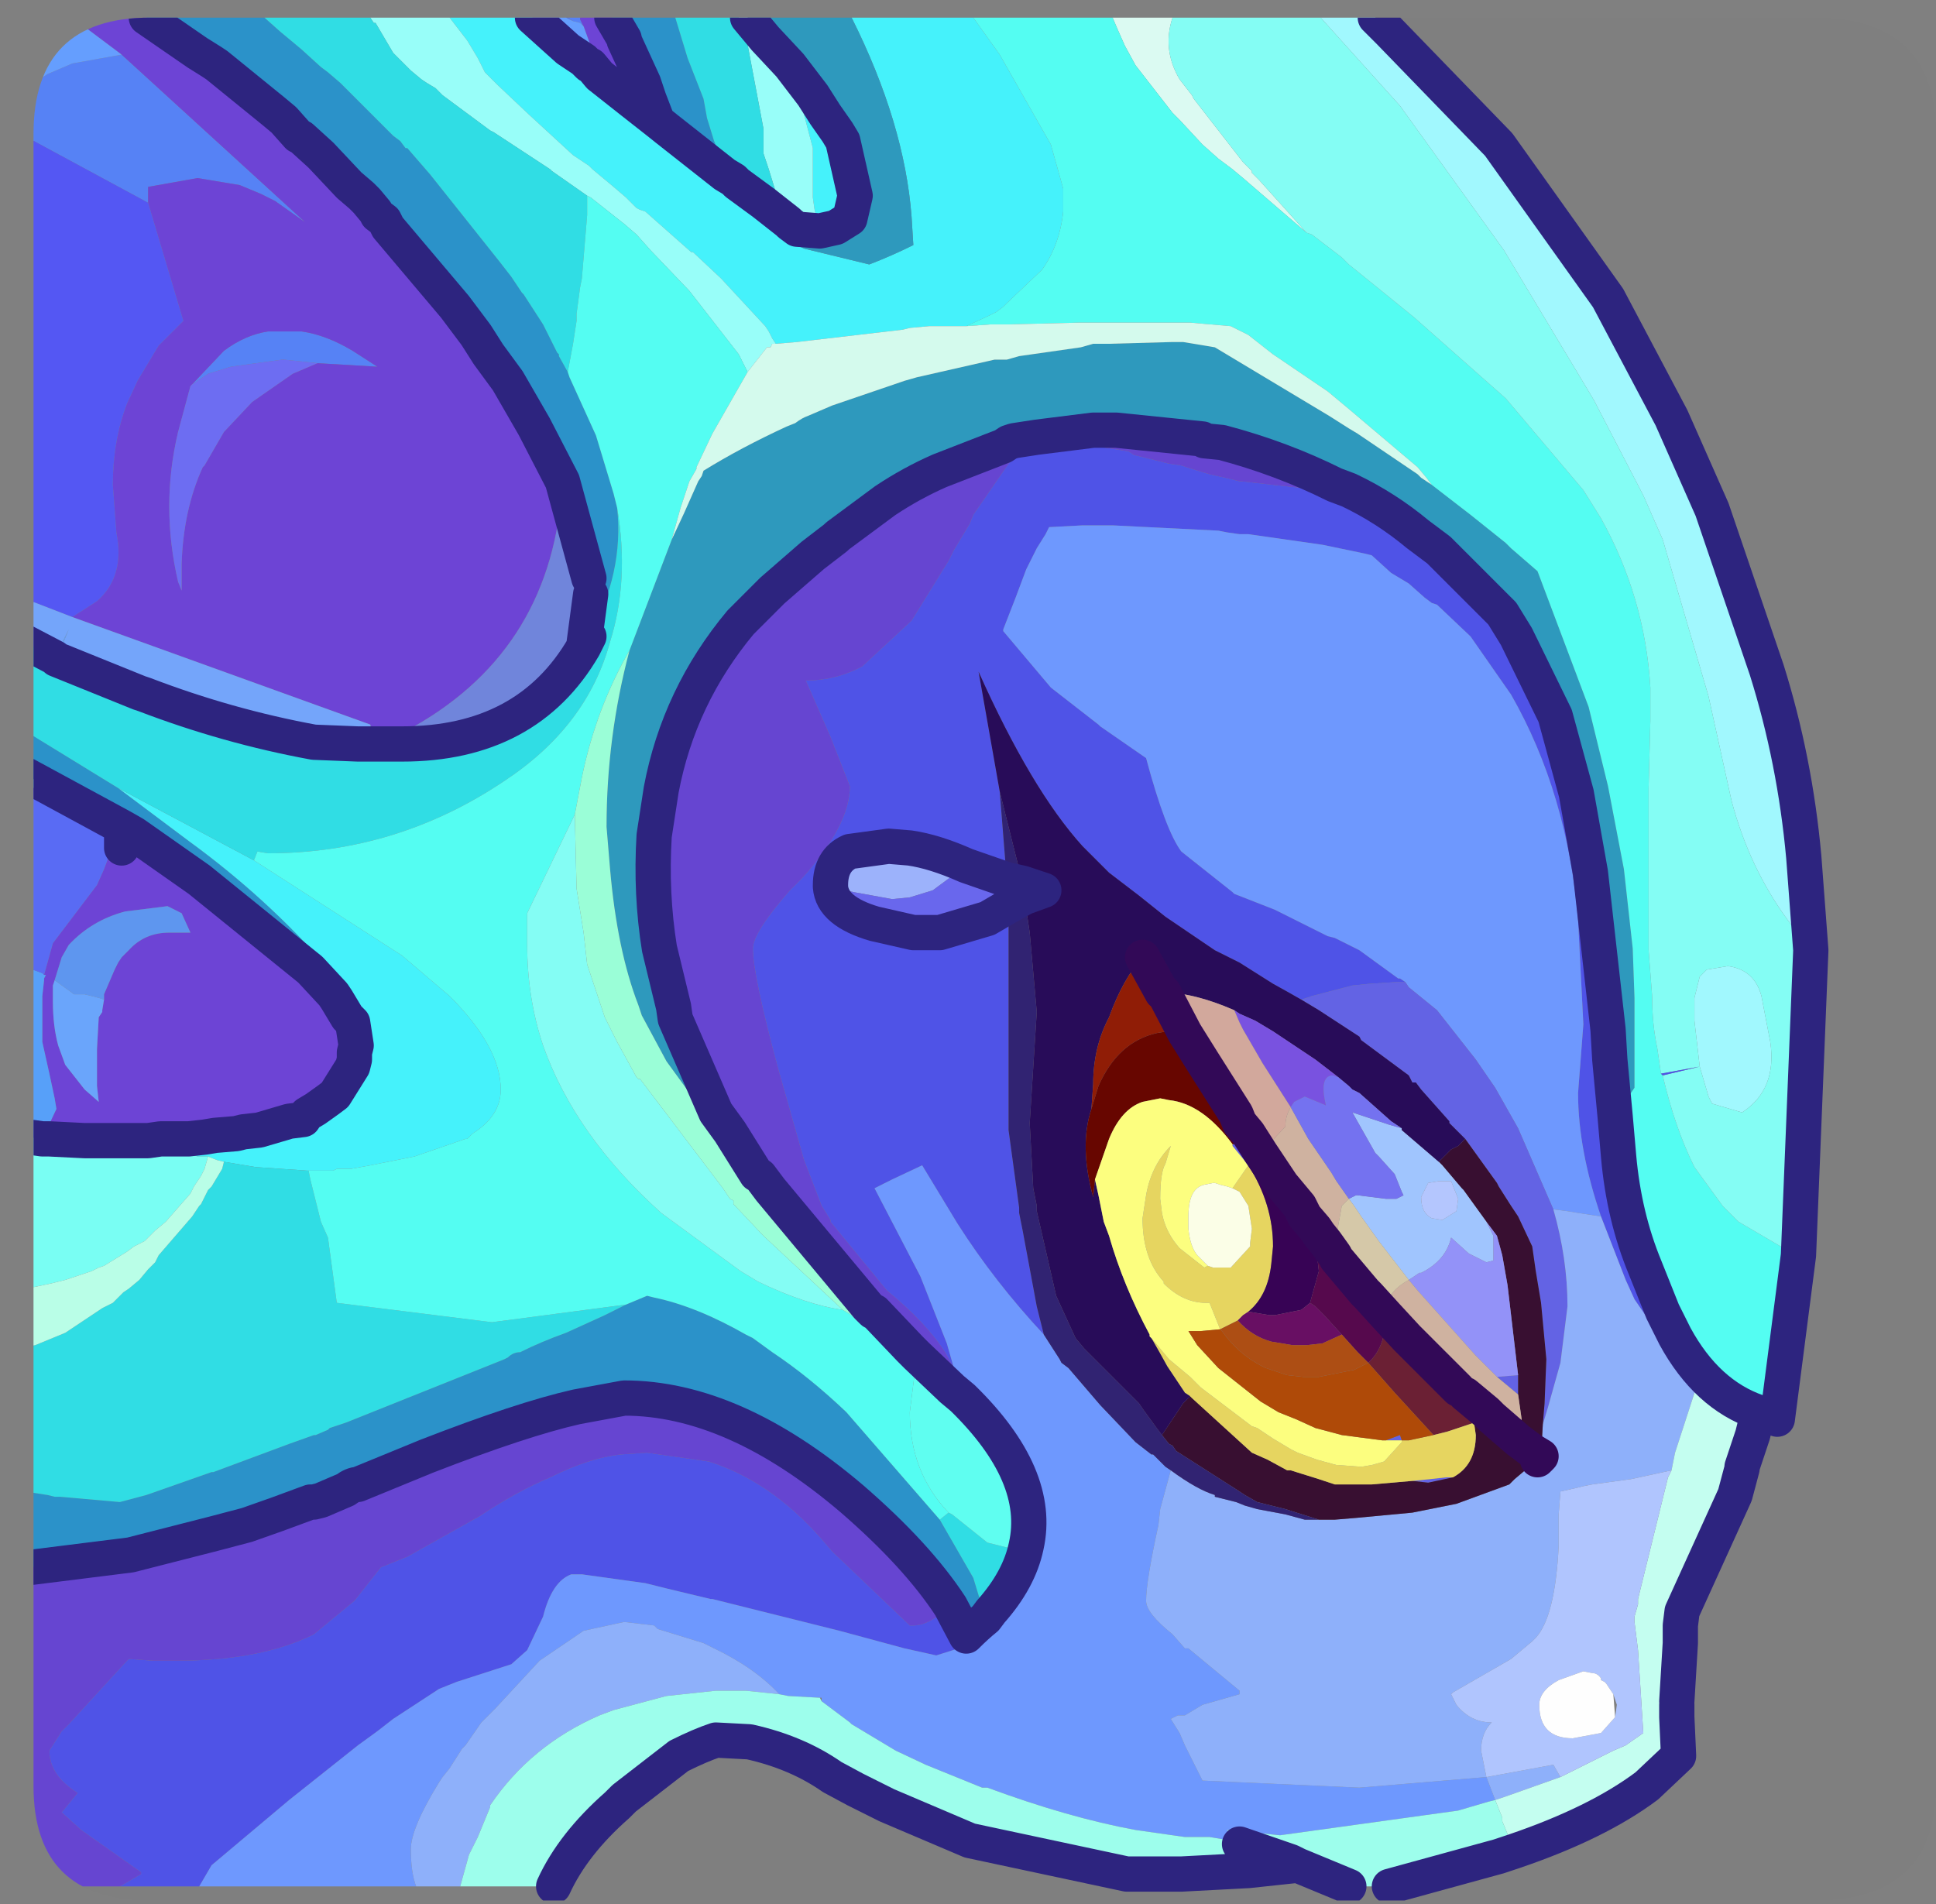<?xml version="1.0" encoding="UTF-8" standalone="no"?>
<svg xmlns:ffdec="https://www.free-decompiler.com/flash" xmlns:xlink="http://www.w3.org/1999/xlink" ffdec:objectType="frame" height="54.0px" width="54.9px" xmlns="http://www.w3.org/2000/svg">
  <rect width="100%" height="100%" fill="#808080" stroke="none"/>
  <g transform="matrix(1.0, 0.0, 0.0, 1.0, 0.95, 0.5)">
    <clipPath id="clipPath0" transform="matrix(1.0, 0.0, 0.0, 1.0, 0.0, 0.0)">
      <path d="M50.5 0.0 Q53.95 0.0 53.95 3.3 L53.95 50.15 Q53.95 53.4 50.5 53.4 L3.3 53.4 Q0.0 53.4 0.0 50.15 L0.0 3.3 Q0.0 0.0 3.3 0.0 L50.5 0.0" fill="#000000" fill-rule="evenodd" stroke="none"/>
    </clipPath>
    <g clip-path="url(#clipPath0)">
      <use ffdec:characterId="2" height="54.0" transform="matrix(1.0, 0.0, 0.0, 1.0, -0.95, -0.5)" width="51.85" xlink:href="#shape1"/>
    </g>
    <use ffdec:characterId="3" height="53.4" transform="matrix(1.0, 0.0, 0.0, 1.0, 0.0, 0.0)" width="53.95" xlink:href="#shape2"/>
  </g>
  <defs>
    <g id="shape1" transform="matrix(1.0, 0.0, 0.0, 1.0, 0.95, 0.5)">
      <path d="M3.2 0.0 L6.55 0.0 7.0 0.4 7.6 0.9 8.15 1.4 8.35 1.55 8.7 1.85 9.7 2.85 9.9 3.05 10.2 3.35 10.4 3.5 10.55 3.7 10.6 3.7 11.25 4.45 13.2 6.9 13.55 7.35 13.65 7.5 13.85 7.8 13.9 7.85 14.45 8.7 14.85 9.5 14.9 9.55 14.9 9.6 15.15 10.05 15.2 10.2 15.95 11.85 16.45 13.5 16.55 13.9 Q16.75 15.75 15.75 17.55 L15.6 17.85 15.8 16.35 15.75 15.9 15.0 13.15 14.2 11.6 13.45 10.3 12.9 9.55 12.55 9.0 11.95 8.2 10.05 5.95 9.95 5.75 9.75 5.6 9.7 5.5 9.45 5.2 9.3 5.05 8.95 4.75 8.15 3.9 7.6 3.4 7.5 3.35 7.1 2.9 6.8 2.65 5.2 1.35 5.05 1.25 4.65 1.0 3.2 0.0 M16.4 0.0 L18.2 0.0 18.55 1.15 19.0 2.3 19.1 2.85 19.3 3.5 19.45 3.85 19.6 4.45 17.95 3.15 17.7 2.95 17.45 2.3 17.3 1.85 16.75 0.65 16.75 0.6 16.4 0.0 M-0.45 44.0 L-0.45 41.75 -0.25 41.8 0.4 41.9 0.6 41.95 0.7 41.95 0.75 41.95 2.45 42.1 3.2 41.9 5.05 41.25 5.1 41.25 7.25 40.45 7.95 40.2 8.0 40.2 8.35 40.05 8.4 40.0 8.85 39.85 10.6 39.15 13.35 38.05 13.45 38.0 Q13.6 37.85 13.8 37.85 14.4 37.55 15.1 37.3 L16.2 36.8 16.8 36.5 17.4 36.25 17.6 36.3 Q18.8 36.55 20.2 37.35 L20.4 37.45 20.95 37.85 Q22.0 38.55 23.05 39.55 L25.7 42.6 26.65 44.25 27.0 45.4 Q26.75 45.6 26.45 45.9 L26.0 45.05 Q25.05 43.6 23.2 42.0 19.85 39.15 16.75 39.15 L15.4 39.4 Q13.85 39.75 11.15 40.8 L9.2 41.6 Q9.05 41.6 8.85 41.75 L8.5 41.9 8.15 42.05 7.95 42.1 7.85 42.1 6.9 42.45 6.05 42.75 5.1 43.0 2.75 43.6 -0.45 44.0 M-0.45 21.35 L-0.45 20.1 2.4 21.85 4.4 23.35 Q6.6 24.95 8.35 26.95 L8.55 27.15 8.65 27.3 8.9 27.65 9.2 28.05 9.35 28.35 9.3 28.4 9.05 28.5 8.9 28.35 8.6 27.85 8.5 27.7 7.85 27.0 4.7 24.45 2.85 23.15 2.5 22.95 -0.45 21.35 M19.75 5.05 L18.65 3.9 17.95 3.15 19.6 4.45 19.75 5.05" fill="#2b93ca" fill-rule="evenodd" stroke="none"/>
      <path d="M30.6 0.0 L32.3 0.0 Q32.0 0.9 32.5 1.75 L32.85 2.2 32.9 2.3 34.3 4.1 34.55 4.35 34.55 4.4 34.75 4.6 36.1 6.1 34.3 4.55 34.0 4.3 33.6 4.0 33.15 3.6 32.5 2.9 32.3 2.7 31.25 1.35 30.95 0.8 30.75 0.35 30.6 0.0" fill="#dcfbf3" fill-rule="evenodd" stroke="none"/>
      <path d="M-0.45 0.6 L-0.45 0.0 1.1 0.0 1.5 0.3 1.05 0.3 0.45 0.4 0.25 0.45 0.15 0.5 0.1 0.5 -0.45 0.6 M15.15 0.0 L15.5 0.0 15.5 0.05 15.6 0.25 15.5 0.15 15.3 0.1 15.15 0.0 M-0.45 3.25 L-0.45 2.15 0.4 1.6 1.1 1.3 2.5 1.05 7.7 5.8 6.85 5.2 6.45 5.0 5.85 4.75 4.65 4.55 3.25 4.8 3.25 5.25 -0.45 3.25 M16.05 1.65 L15.8 1.35 15.75 1.35 15.7 1.3 15.6 1.2 15.15 0.9 15.4 0.95 15.85 1.1 15.9 1.1 16.05 1.65 M4.5 10.4 L5.4 9.45 Q6.0 9.0 6.65 8.9 L7.6 8.9 Q8.3 9.0 9.05 9.45 L9.75 9.9 8.05 9.8 7.1 9.7 7.05 9.7 5.6 9.9 4.95 10.1 4.5 10.4" fill="#5683f6" fill-rule="evenodd" stroke="none"/>
      <path d="M1.5 0.3 L1.1 0.0 3.2 0.0 4.65 1.0 5.05 1.25 5.2 1.35 6.8 2.65 7.1 2.9 7.5 3.35 7.6 3.4 8.15 3.9 8.95 4.75 9.3 5.05 9.45 5.2 9.7 5.5 9.75 5.6 9.95 5.75 10.05 5.95 11.95 8.2 12.55 9.0 12.9 9.55 13.45 10.3 14.2 11.6 15.0 13.15 Q14.75 17.85 10.8 20.1 L9.75 20.5 9.55 20.05 1.1 17.0 1.8 16.55 Q2.6 15.85 2.35 14.6 L2.25 13.25 Q2.25 12.0 2.65 10.95 L2.95 10.3 3.55 9.3 4.25 8.6 3.25 5.25 3.25 4.8 4.65 4.55 5.85 4.75 6.45 5.0 6.85 5.2 7.7 5.8 2.5 1.05 1.5 0.3 M15.5 0.0 L16.4 0.0 16.75 0.6 16.75 0.65 17.3 1.85 17.45 2.3 17.7 2.95 17.0 2.4 16.05 1.65 15.9 1.1 15.8 0.8 15.6 0.25 15.5 0.05 15.5 0.0 M0.3 27.15 L0.55 26.25 1.8 24.6 2.0 24.15 2.3 23.35 2.5 23.55 2.55 23.55 2.85 23.15 4.7 24.45 7.85 27.0 8.5 27.7 8.6 27.85 8.9 28.35 9.05 28.5 9.15 29.15 9.1 29.35 9.1 29.55 9.05 29.75 8.55 30.55 8.35 30.7 8.0 30.95 7.75 31.1 7.65 31.25 7.25 31.3 6.4 31.55 5.95 31.6 5.75 31.65 5.15 31.7 4.85 31.75 4.4 31.8 4.35 31.8 4.2 31.8 4.05 31.8 3.6 31.8 3.25 31.85 2.85 31.85 2.75 31.85 1.85 31.85 1.45 31.85 0.45 31.8 0.25 31.8 0.65 30.95 0.6 30.65 0.45 29.95 0.25 29.05 0.25 28.45 0.25 28.4 0.25 27.85 0.25 27.75 0.3 27.3 0.3 27.25 0.35 27.15 0.3 27.15 M4.5 10.4 L4.45 10.45 4.1 11.75 Q3.6 13.85 4.1 16.0 L4.2 16.25 4.2 15.8 4.2 15.5 Q4.25 13.95 4.8 12.75 L4.85 12.7 5.4 11.75 6.2 10.9 7.35 10.1 8.05 9.8 9.75 9.9 9.05 9.45 Q8.3 9.0 7.6 8.9 L6.65 8.9 Q6.0 9.0 5.4 9.45 L4.5 10.4 M2.0 27.85 L2.0 27.7 2.3 27.0 2.4 26.8 2.5 26.65 2.7 26.45 Q3.15 25.95 3.85 25.95 L4.45 25.95 4.2 25.4 3.8 25.2 2.6 25.35 Q1.65 25.6 1.0 26.3 L0.8 26.65 0.6 27.3 0.55 27.45 0.55 27.55 0.55 27.65 0.55 27.75 0.55 27.9 Q0.55 28.6 0.7 29.15 L0.9 29.7 1.45 30.4 1.85 30.75 1.8 30.3 1.8 29.95 1.8 29.45 1.8 29.25 1.85 28.35 1.95 28.2 1.95 28.15 2.0 27.85" fill="#6d44d6" fill-rule="evenodd" stroke="none"/>
      <path d="M11.8 0.0 L14.15 0.0 15.15 0.9 15.6 1.2 15.7 1.3 15.75 1.35 15.8 1.35 16.05 1.65 17.0 2.4 17.7 2.95 17.95 3.15 18.65 3.9 19.75 5.05 20.0 5.25 20.05 5.3 20.9 5.95 21.05 6.05 21.55 6.35 21.65 6.45 21.85 6.55 23.7 7.0 Q24.35 6.75 24.95 6.45 L24.9 5.65 Q24.7 3.0 23.2 0.0 L26.65 0.0 27.4 1.05 28.85 3.6 29.2 4.85 29.2 5.05 29.2 5.5 Q29.1 6.45 28.6 7.15 L27.6 8.1 27.5 8.2 27.3 8.35 27.1 8.45 26.45 8.75 25.9 8.75 25.4 8.75 24.85 8.8 24.65 8.85 21.65 9.2 21.05 9.25 20.95 9.1 20.85 8.9 20.75 8.75 19.5 7.4 18.7 6.65 18.65 6.65 17.35 5.5 17.2 5.45 17.1 5.4 16.9 5.2 16.8 5.1 16.45 4.8 15.85 4.3 15.75 4.2 15.3 3.9 14.05 2.75 13.15 1.9 12.8 1.55 12.65 1.25 12.6 1.15 12.3 0.65 11.8 0.0 M5.4 32.45 L5.2 32.4 4.95 32.3 4.65 32.3 4.4 32.2 4.3 32.15 4.2 32.15 4.15 32.1 3.7 32.0 3.25 31.85 3.6 31.8 4.05 31.8 4.2 31.8 4.35 31.8 4.4 31.8 4.85 31.75 5.15 31.7 5.75 31.65 5.95 31.6 6.4 31.55 7.25 31.3 7.65 31.25 7.75 31.1 8.0 30.95 8.35 30.7 8.55 30.55 9.05 29.75 9.1 29.55 9.1 29.35 9.15 29.15 9.3 28.4 9.35 28.35 9.2 28.05 8.9 27.65 8.65 27.3 8.55 27.15 8.35 26.95 Q6.6 24.95 4.4 23.35 L2.4 21.85 6.25 23.9 10.45 26.6 11.8 27.75 Q13.25 29.2 13.25 30.4 13.25 31.15 12.45 31.65 L12.3 31.8 12.25 31.8 10.8 32.3 9.55 32.55 9.0 32.65 8.6 32.65 8.5 32.7 8.4 32.7 8.25 32.7 7.8 32.7 7.75 32.7 6.3 32.6 5.4 32.45 M21.45 1.35 L22.1 2.2 22.45 2.75 22.8 3.25 22.95 3.5 23.3 5.05 23.15 5.7 22.75 5.95 22.3 6.05 22.15 5.45 22.1 5.1 22.1 4.85 22.1 3.7 21.6 1.8 21.45 1.45 21.45 1.35" fill="#45f3fc" fill-rule="evenodd" stroke="none"/>
      <path d="M9.55 0.0 L11.8 0.0 12.3 0.65 12.6 1.15 12.65 1.25 12.8 1.55 13.15 1.9 14.05 2.75 15.3 3.9 15.75 4.2 15.85 4.3 16.45 4.8 16.8 5.1 16.9 5.2 17.1 5.4 17.2 5.45 17.35 5.5 18.65 6.65 18.7 6.65 19.5 7.4 20.75 8.75 20.85 8.9 20.95 9.1 21.05 9.25 20.95 9.25 20.9 9.35 20.8 9.35 20.25 10.05 20.0 9.55 18.6 7.75 17.5 6.6 17.1 6.15 16.75 5.85 15.8 5.1 15.7 5.05 14.7 4.35 14.65 4.3 13.05 3.25 12.95 3.2 11.6 2.2 11.4 2.0 11.15 1.85 11.0 1.75 10.7 1.5 10.5 1.3 10.2 1.0 9.7 0.15 9.65 0.15 9.55 0.0 M20.0 0.0 L20.25 0.0 20.75 0.6 21.45 1.35 21.45 1.45 21.6 1.8 22.1 3.7 22.1 4.85 22.1 5.1 22.15 5.45 22.3 6.05 21.65 6.0 21.6 6.25 21.4 5.8 21.05 4.95 20.85 4.3 20.7 3.85 20.7 3.15 20.2 0.5 Q20.05 0.4 20.05 0.15 L20.0 0.0 M21.65 6.0 L21.45 5.85 21.4 5.8 21.45 5.85 21.65 6.0" fill="#99fffa" fill-rule="evenodd" stroke="none"/>
      <path d="M6.55 0.0 L9.55 0.0 9.65 0.15 9.7 0.15 10.2 1.0 10.5 1.3 10.7 1.5 11.0 1.75 11.15 1.85 11.4 2.0 11.6 2.2 12.95 3.2 13.05 3.25 14.65 4.3 14.7 4.35 15.7 5.05 15.7 5.6 15.55 7.4 15.5 7.65 15.4 8.4 15.4 8.6 15.3 9.25 15.15 10.05 14.9 9.6 14.9 9.55 14.85 9.5 14.45 8.7 13.9 7.85 13.85 7.8 13.65 7.5 13.55 7.35 13.2 6.9 11.25 4.45 10.6 3.7 10.55 3.7 10.4 3.5 10.2 3.35 9.9 3.05 9.7 2.85 8.7 1.85 8.35 1.55 8.15 1.4 7.6 0.9 7.0 0.4 6.55 0.0 M18.2 0.0 L20.0 0.0 20.05 0.15 Q20.05 0.4 20.2 0.5 L20.7 3.15 20.7 3.85 20.85 4.3 21.05 4.95 21.4 5.8 20.7 5.25 19.95 4.7 19.85 4.6 19.6 4.45 19.85 4.6 19.95 4.7 20.7 5.25 21.4 5.8 21.6 6.25 21.55 6.35 21.05 6.05 20.9 5.95 20.05 5.3 20.0 5.25 19.75 5.05 19.6 4.45 19.45 3.85 19.3 3.5 19.1 2.85 19.0 2.3 18.55 1.15 18.2 0.0 M-0.45 41.75 L-0.45 37.8 -0.4 37.75 0.05 37.65 0.9 37.3 1.35 37.0 1.95 36.6 2.25 36.45 2.55 36.15 2.7 36.05 3.0 35.8 3.25 35.5 3.4 35.35 3.45 35.3 3.55 35.1 4.5 34.0 4.7 33.7 4.75 33.65 4.95 33.25 5.05 33.15 5.35 32.65 5.4 32.45 6.3 32.6 7.75 32.7 7.8 32.7 7.85 32.95 8.15 34.15 8.35 34.6 8.6 36.45 13.0 37.0 16.8 36.5 16.2 36.8 15.1 37.3 Q14.4 37.55 13.8 37.85 13.6 37.85 13.45 38.0 L13.35 38.05 10.6 39.15 8.85 39.85 8.4 40.0 8.35 40.05 8.0 40.2 7.95 40.2 7.25 40.45 5.1 41.25 5.05 41.25 3.2 41.9 2.45 42.1 0.75 41.95 0.7 41.95 0.6 41.95 0.4 41.9 -0.25 41.8 -0.45 41.75 M-0.45 20.1 L-0.45 17.6 0.6 18.15 0.65 18.2 3.0 19.15 3.15 19.2 Q5.5 20.1 7.95 20.55 L9.2 20.6 10.45 20.6 Q14.0 20.6 15.6 17.85 L15.75 17.55 Q16.75 15.75 16.55 13.9 16.9 15.95 16.35 17.7 15.7 20.1 13.35 21.65 10.3 23.7 6.65 23.7 L6.35 23.65 6.25 23.9 2.4 21.85 -0.45 20.1 M25.7 42.6 L25.95 42.4 26.05 42.45 27.05 43.25 27.85 43.45 28.15 43.35 Q27.95 44.3 27.15 45.2 L27.0 45.4 26.65 44.25 25.7 42.6" fill="#30dee5" fill-rule="evenodd" stroke="none"/>
      <path d="M20.25 0.0 L23.2 0.0 Q24.7 3.0 24.9 5.65 L24.95 6.45 Q24.35 6.75 23.7 7.0 L21.85 6.55 21.65 6.45 21.55 6.35 21.6 6.25 21.65 6.0 22.3 6.05 22.75 5.95 23.15 5.7 23.3 5.05 22.95 3.5 22.8 3.25 22.45 2.75 22.1 2.2 21.45 1.35 20.75 0.6 20.25 0.0 M39.65 13.25 L40.75 14.1 41.75 14.9 41.9 15.05 42.65 15.7 44.1 19.55 44.65 21.8 45.1 24.15 45.35 26.4 45.4 27.8 45.4 28.65 45.4 30.35 44.85 31.15 44.7 29.55 44.65 28.7 44.15 24.25 43.75 22.0 43.15 19.8 42.05 17.55 41.65 16.9 39.85 15.1 39.25 14.65 Q38.35 13.9 37.3 13.4 L36.9 13.25 Q35.4 12.5 33.7 12.05 L33.2 12.0 33.15 11.95 30.7 11.7 30.25 11.7 30.05 11.7 28.45 11.9 27.8 12.0 27.65 12.05 27.5 12.15 25.7 12.85 Q24.9 13.2 24.15 13.7 L22.8 14.7 22.75 14.75 22.1 15.25 20.95 16.25 20.05 17.15 Q18.3 19.25 17.8 21.9 L17.6 23.2 Q17.5 24.85 17.75 26.4 L18.15 28.05 18.2 28.4 19.35 31.05 19.2 31.25 19.15 31.25 17.95 29.6 17.25 28.3 17.15 28.0 Q16.55 26.45 16.35 24.15 L16.25 22.95 Q16.25 20.4 16.9 17.95 L18.1 14.8 18.45 14.05 18.85 13.15 18.95 13.0 19.0 12.85 Q20.05 12.2 21.35 11.6 L21.6 11.5 Q21.8 11.35 21.95 11.3 L22.65 11.0 24.7 10.3 25.05 10.2 27.25 9.7 27.5 9.7 27.6 9.7 27.95 9.6 29.7 9.35 30.05 9.25 30.5 9.25 32.3 9.2 32.6 9.2 33.5 9.35 36.75 11.3 37.3 11.65 37.55 11.8 39.25 12.95 39.35 13.05 39.65 13.25" fill="#2e9abe" fill-rule="evenodd" stroke="none"/>
      <path d="M-0.45 0.6 L0.1 0.5 -0.45 0.65 -0.45 0.6 M15.1 0.0 L15.15 0.0 15.3 0.1 15.1 0.0" fill="#4d6de8" fill-rule="evenodd" stroke="none"/>
      <path d="M36.5 0.0 L38.05 0.0 38.45 0.4 41.55 3.6 44.65 7.95 46.45 11.35 47.6 13.95 49.15 18.5 Q49.95 21.05 50.2 23.8 L50.4 26.45 49.75 25.6 Q48.65 24.1 48.15 22.2 L47.5 19.25 46.2 14.8 45.65 13.55 44.25 10.85 41.7 6.6 38.75 2.5 36.5 0.0 M47.25 29.75 L47.1 28.45 47.1 27.8 47.25 27.2 47.45 27.0 48.05 26.9 Q48.8 27.0 49.0 27.75 L49.25 29.05 Q49.45 30.4 48.45 31.05 L47.6 30.8 47.5 30.6 47.25 29.75" fill="#a2f9ff" fill-rule="evenodd" stroke="none"/>
      <path d="M26.65 0.0 L30.6 0.0 30.75 0.35 30.95 0.8 31.25 1.35 32.3 2.7 32.5 2.9 33.15 3.6 33.6 4.0 34.0 4.3 34.3 4.55 36.1 6.1 36.25 6.15 37.1 6.8 37.3 7.0 38.35 7.85 39.15 8.5 41.75 10.8 43.95 13.4 44.45 14.2 Q45.7 16.45 45.85 19.0 L45.85 19.5 45.85 19.95 45.8 21.85 45.8 26.45 45.9 27.75 Q45.9 28.55 46.05 29.25 L46.15 29.95 46.2 30.0 Q46.55 31.5 47.1 32.6 L47.9 33.7 48.35 34.15 49.8 35.0 50.05 35.1 49.45 39.75 48.9 39.55 Q47.45 39.05 46.55 37.4 L46.2 36.7 46.0 36.2 45.7 35.45 Q45.1 34.0 44.95 32.3 L44.85 31.15 45.4 30.35 45.4 28.65 45.4 27.8 45.35 26.4 45.1 24.15 44.65 21.8 44.1 19.55 42.65 15.7 41.9 15.05 41.75 14.9 40.75 14.1 39.65 13.25 39.5 13.05 39.25 12.75 37.3 11.1 36.7 10.6 35.3 9.65 35.15 9.55 34.45 9.0 33.95 8.75 32.8 8.65 32.25 8.65 30.5 8.65 30.05 8.65 29.65 8.65 27.65 8.7 27.5 8.7 27.3 8.7 27.15 8.7 26.45 8.75 27.1 8.45 27.3 8.35 27.5 8.2 27.6 8.1 28.6 7.15 Q29.1 6.45 29.2 5.5 L29.2 5.05 29.2 4.85 28.85 3.6 27.4 1.05 26.65 0.0 M18.1 14.8 L16.9 17.95 Q15.95 19.6 15.55 21.55 L15.35 22.6 14.0 25.4 14.0 26.1 14.0 26.3 Q14.0 27.8 14.45 29.15 15.35 31.7 17.8 33.9 L20.05 35.55 20.55 35.85 Q21.9 36.5 22.95 36.65 L23.2 36.8 23.35 36.95 23.6 37.15 24.85 37.75 25.05 37.95 24.85 39.55 Q24.85 41.25 25.95 42.4 L25.7 42.6 23.05 39.55 Q22.0 38.55 20.95 37.85 L20.4 37.45 20.2 37.35 Q18.8 36.55 17.6 36.3 L17.4 36.25 16.8 36.5 13.0 37.0 8.6 36.45 8.35 34.6 8.15 34.15 7.85 32.95 7.8 32.7 8.25 32.7 8.4 32.7 8.5 32.7 8.6 32.65 9.0 32.65 9.55 32.55 10.8 32.3 12.25 31.8 12.3 31.8 12.45 31.65 Q13.25 31.15 13.25 30.4 13.25 29.2 11.8 27.75 L10.45 26.6 6.25 23.9 6.35 23.65 6.65 23.7 Q10.3 23.7 13.35 21.65 15.7 20.1 16.35 17.7 16.9 15.95 16.55 13.9 L16.45 13.5 15.95 11.85 15.2 10.2 15.15 10.05 15.3 9.25 15.4 8.6 15.4 8.4 15.5 7.65 15.55 7.4 15.7 5.6 15.7 5.05 15.8 5.1 16.75 5.85 17.1 6.15 17.5 6.6 18.6 7.75 20.0 9.55 20.25 10.05 19.25 11.8 18.8 12.75 18.8 12.8 18.6 13.15 18.35 13.9 18.1 14.8" fill="#54fef3" fill-rule="evenodd" stroke="none"/>
      <path d="M32.3 0.0 L36.5 0.0 38.75 2.5 41.7 6.6 44.25 10.85 45.65 13.55 46.2 14.8 47.5 19.25 48.15 22.2 Q48.65 24.1 49.75 25.6 L50.4 26.45 50.05 35.1 49.8 35.0 48.35 34.15 47.9 33.7 47.1 32.6 Q46.55 31.5 46.2 30.0 L47.25 29.75 46.15 29.95 46.05 29.25 Q45.9 28.55 45.9 27.75 L45.8 26.45 45.8 21.85 45.85 19.95 45.85 19.5 45.85 19.0 Q45.7 16.45 44.45 14.2 L43.95 13.4 41.75 10.8 39.15 8.5 38.35 7.85 37.3 7.0 37.1 6.8 36.25 6.15 36.1 6.1 34.75 4.6 34.55 4.4 34.55 4.35 34.3 4.1 32.9 2.3 32.85 2.2 32.5 1.75 Q32.0 0.9 32.3 0.0 M47.25 29.75 L47.5 30.6 47.6 30.8 48.45 31.05 Q49.45 30.4 49.25 29.05 L49.0 27.75 Q48.8 27.0 48.05 26.9 L47.45 27.0 47.25 27.2 47.1 27.8 47.1 28.45 47.25 29.75 M22.95 36.65 Q21.9 36.5 20.55 35.85 L20.05 35.55 17.8 33.9 Q15.35 31.7 14.45 29.15 14.0 27.8 14.0 26.3 L14.0 26.1 14.0 25.4 15.35 22.6 15.4 24.7 15.6 25.95 15.7 26.85 16.2 28.35 16.55 29.05 17.1 30.05 17.15 30.1 17.2 30.1 19.55 33.2 19.75 33.5 19.85 33.55 19.85 33.65 20.7 34.55 22.95 36.65" fill="#85fef5" fill-rule="evenodd" stroke="none"/>
      <path d="M48.9 39.55 L48.8 40.0 48.75 40.2 48.5 40.0 47.2 38.7 46.05 37.3 45.4 36.35 45.15 35.8 44.45 34.0 Q43.8 32.1 43.8 30.5 L43.95 28.55 43.8 25.6 Q43.5 22.0 41.9 19.2 L40.75 17.55 39.8 16.65 39.65 16.6 39.45 16.45 39.0 16.05 38.5 15.75 37.95 15.25 37.75 15.2 36.55 14.95 34.45 14.65 34.2 14.65 33.85 14.6 33.6 14.55 30.6 14.4 30.5 14.4 29.8 14.4 29.75 14.4 28.8 14.45 28.7 14.65 28.45 15.05 28.15 15.65 27.85 16.45 27.5 17.35 27.5 17.4 28.85 19.0 30.2 20.05 30.25 20.1 31.55 21.0 Q32.1 23.05 32.55 23.65 L34.0 24.8 34.05 24.85 35.2 25.3 35.4 25.4 36.7 26.05 36.9 26.1 37.6 26.45 38.7 27.25 38.75 27.25 38.9 27.35 38.8 27.35 38.7 27.35 37.9 27.4 37.4 27.45 36.25 27.75 35.95 27.85 35.6 27.65 35.15 27.4 34.2 26.8 33.5 26.45 32.1 25.5 31.35 24.9 30.5 24.25 29.75 23.5 Q28.3 21.9 26.8 18.55 L27.4 21.95 27.6 24.45 26.45 24.05 Q25.55 23.65 24.85 23.55 L24.25 23.5 23.15 23.65 Q22.6 23.9 22.6 24.6 L22.6 24.65 Q22.65 25.35 23.85 25.7 L24.95 25.95 25.7 25.95 27.05 25.55 27.65 25.2 27.65 26.05 27.65 27.1 27.65 31.35 27.65 31.55 27.95 33.75 27.95 33.9 28.05 34.4 28.45 36.55 28.65 37.35 Q27.25 35.85 26.2 34.2 L25.2 32.55 24.35 32.95 23.85 33.2 25.15 35.7 25.9 37.6 26.1 38.3 25.85 37.85 Q25.3 37.0 24.2 36.1 L22.6 34.15 22.6 34.1 22.35 33.7 21.85 32.4 21.1 29.75 Q20.4 27.15 20.4 26.4 20.4 25.95 21.45 24.75 L21.8 24.4 Q23.15 22.9 23.15 21.8 L22.6 20.4 21.9 18.8 Q22.75 18.8 23.5 18.4 L24.9 17.1 25.95 15.4 26.1 15.1 26.55 14.35 26.65 14.1 27.65 12.65 27.8 12.5 Q28.35 11.95 28.85 11.95 L31.05 12.3 31.2 12.4 32.2 12.65 32.55 12.7 32.85 12.8 33.35 12.95 33.8 13.05 34.2 13.15 34.25 13.15 36.05 13.35 36.9 13.25 37.3 13.4 Q38.35 13.9 39.25 14.65 L39.85 15.1 41.65 16.9 42.05 17.55 43.15 19.8 43.75 22.0 44.15 24.25 44.65 28.7 44.7 29.55 44.85 31.15 44.95 32.3 Q45.1 34.0 45.7 35.45 L46.0 36.2 46.2 36.7 46.55 37.4 Q47.45 39.05 48.9 39.55 M4.7 53.0 L2.45 53.0 3.05 52.65 3.05 52.6 1.35 51.4 0.8 50.9 1.25 50.35 Q0.45 49.85 0.45 49.15 L0.8 48.6 1.0 48.4 2.65 46.6 2.7 46.55 3.4 46.6 3.7 46.6 3.9 46.6 4.05 46.6 Q6.45 46.6 7.95 45.85 L9.1 44.9 9.85 43.95 10.6 43.65 12.65 42.5 Q13.7 41.8 14.65 41.4 15.75 40.85 16.65 40.75 L17.4 40.7 19.15 40.95 Q20.9 41.5 22.35 43.15 L22.65 43.5 24.85 45.6 24.95 45.6 Q25.4 45.6 26.0 45.05 L26.45 45.9 Q26.75 45.6 27.0 45.4 L27.15 45.2 27.15 45.35 27.15 45.6 26.55 46.15 25.6 46.45 24.7 46.25 22.85 45.75 21.05 45.3 19.25 44.85 19.2 44.85 17.95 44.55 17.35 44.4 15.55 44.15 15.25 44.15 Q14.7 44.35 14.45 45.35 L14.0 46.3 13.55 46.7 12.0 47.2 11.75 47.3 11.5 47.4 10.2 48.25 9.75 48.6 9.2 49.0 7.25 50.55 5.05 52.4 4.7 53.0 M46.15 29.95 L47.25 29.75 46.2 30.0 46.15 29.95" fill="#4f53e8" fill-rule="evenodd" stroke="none"/>
      <path d="M10.85 53.0 L4.7 53.0 5.05 52.4 7.25 50.55 9.2 49.0 9.75 48.6 10.2 48.25 11.5 47.4 11.75 47.3 12.0 47.2 13.55 46.7 14.0 46.3 14.45 45.35 Q14.7 44.35 15.25 44.15 L15.55 44.15 17.35 44.4 17.95 44.55 19.2 44.85 19.25 44.85 21.05 45.3 22.85 45.75 24.7 46.25 25.6 46.45 26.55 46.15 27.15 45.6 27.15 45.2 Q27.95 44.3 28.15 43.35 28.6 41.35 26.35 39.15 L26.1 38.3 25.9 37.6 25.15 35.7 23.85 33.2 24.35 32.95 25.2 32.55 26.2 34.2 Q27.25 35.85 28.65 37.35 L29.1 38.05 29.15 38.15 29.35 38.3 30.25 39.35 31.25 40.4 31.7 40.75 31.75 40.75 32.1 41.1 32.25 41.2 31.95 42.3 31.9 42.75 Q31.55 44.35 31.55 44.9 31.55 45.25 32.3 45.85 L32.65 46.25 32.75 46.25 34.2 47.45 34.2 47.55 33.15 47.85 32.65 48.15 32.45 48.15 32.25 48.25 32.5 48.65 32.65 49.0 33.0 49.7 33.15 50.0 37.6 50.2 41.2 49.9 41.45 50.55 41.25 50.6 40.4 50.85 35.35 51.55 33.85 51.4 33.95 51.7 33.35 51.6 32.75 51.6 32.65 51.6 31.25 51.4 Q29.35 51.05 27.05 50.2 L26.9 50.2 25.3 49.55 24.45 49.15 23.2 48.4 23.15 48.35 22.35 47.75 22.35 47.65 22.3 47.65 21.4 47.6 21.15 47.55 Q20.45 46.8 19.3 46.25 L19.0 46.1 17.7 45.7 17.6 45.6 16.75 45.5 15.6 45.75 14.35 46.6 13.1 47.95 12.7 48.35 12.25 49.0 12.15 49.1 11.8 49.65 11.6 49.9 11.5 50.05 Q10.7 51.35 10.7 51.95 10.7 52.6 10.85 53.0 M38.9 27.35 L38.75 27.25 38.7 27.25 37.6 26.45 36.9 26.1 36.7 26.05 35.4 25.4 35.2 25.3 34.05 24.85 34.0 24.8 32.55 23.65 Q32.1 23.05 31.55 21.0 L30.25 20.1 30.2 20.05 28.85 19.0 27.5 17.4 27.5 17.35 27.85 16.45 28.15 15.65 28.45 15.05 28.7 14.65 28.8 14.45 29.75 14.4 29.8 14.4 30.5 14.4 30.6 14.4 33.6 14.55 33.85 14.6 34.2 14.65 34.45 14.65 36.55 14.95 37.75 15.2 37.95 15.25 38.5 15.75 39.0 16.05 39.45 16.45 39.65 16.6 39.8 16.65 40.75 17.55 41.9 19.2 Q43.5 22.0 43.8 25.6 L43.95 28.55 43.8 30.5 Q43.8 32.1 44.45 34.0 L43.8 33.9 43.5 33.85 43.1 33.8 42.1 31.5 41.45 30.35 40.9 29.55 39.8 28.15 39.0 27.5 38.9 27.35" fill="#6e99ff" fill-rule="evenodd" stroke="none"/>
      <path d="M38.9 27.35 L39.0 27.5 39.8 28.15 40.9 29.55 41.45 30.35 42.1 31.5 43.1 33.8 Q43.5 35.2 43.5 36.55 L43.3 38.15 42.95 39.4 42.8 39.9 42.85 39.3 42.9 38.05 42.75 36.45 42.6 35.55 42.5 34.85 42.1 34.0 41.9 33.7 41.55 33.15 41.5 33.05 40.6 31.8 40.15 31.35 40.15 31.3 39.35 30.4 39.2 30.2 39.1 30.2 39.0 30.0 37.65 29.0 37.6 28.9 36.45 28.15 35.95 27.85 36.25 27.75 37.4 27.45 37.9 27.4 38.7 27.35 38.8 27.35 38.9 27.35 M42.1 38.5 L42.1 39.05 41.5 38.55 42.1 38.5 M38.35 36.55 L38.35 36.8 37.85 36.25 37.75 36.15 38.15 36.05 38.35 36.55 M40.6 39.05 L41.2 39.55 41.35 39.7 41.1 39.75 40.85 39.85 40.75 39.45 40.6 39.05 M40.25 41.4 L39.55 41.55 39.1 41.5 39.6 41.45 40.05 41.4 40.25 41.4 M34.45 31.65 L34.8 32.2 34.45 32.55 34.0 32.0 34.0 31.95 34.05 31.95 34.45 31.65 M36.05 34.0 L36.35 34.3 36.35 34.35 36.05 34.0 M38.35 40.35 L38.75 40.2 38.8 40.35 38.35 40.35" fill="#6363e5" fill-rule="evenodd" stroke="none"/>
      <path d="M12.1 53.0 L10.85 53.0 Q10.7 52.6 10.7 51.95 10.7 51.35 11.5 50.05 L11.6 49.9 11.8 49.65 12.15 49.1 12.25 49.0 12.7 48.35 13.1 47.95 14.35 46.6 15.6 45.75 16.75 45.5 17.6 45.6 17.7 45.7 19.0 46.1 19.3 46.25 Q20.45 46.8 21.15 47.55 L20.2 47.45 19.35 47.45 17.95 47.6 16.45 48.0 16.05 48.15 Q14.1 49.0 12.95 50.7 L12.95 50.75 12.6 51.6 12.35 52.1 12.1 53.0 M43.1 33.8 L43.5 33.85 43.8 33.9 44.45 34.0 45.15 35.8 45.4 36.35 46.05 37.3 47.2 38.7 46.55 40.7 46.45 41.2 45.3 41.45 44.2 41.6 43.95 41.65 43.75 41.7 43.3 41.8 43.25 42.45 43.25 42.85 43.25 43.35 Q43.15 45.35 42.6 45.95 L42.5 46.05 41.9 46.55 40.25 47.5 40.2 47.55 40.35 47.85 Q40.75 48.35 41.35 48.35 41.05 48.65 41.05 49.15 L41.2 49.9 43.1 49.55 43.3 49.9 41.75 50.45 41.45 50.55 41.2 49.9 37.6 50.2 33.15 50.0 33.0 49.7 32.65 49.0 32.5 48.65 32.25 48.25 32.45 48.15 32.65 48.15 33.15 47.85 34.2 47.55 34.2 47.45 32.75 46.25 32.65 46.25 32.3 45.85 Q31.55 45.25 31.55 44.9 31.55 44.35 31.9 42.75 L31.95 42.3 32.25 41.2 Q33.0 41.75 33.5 41.9 L33.5 41.95 34.1 42.1 34.35 42.2 34.7 42.3 35.5 42.45 36.05 42.6 36.45 42.6 36.75 42.6 36.9 42.6 37.5 42.55 39.1 42.4 40.35 42.15 41.85 41.6 42.0 41.45 42.65 40.9 42.75 40.85 42.75 40.8 42.8 39.9 42.95 39.4 43.3 38.15 43.5 36.55 Q43.5 35.2 43.1 33.8 M42.65 40.9 L42.75 40.8 42.65 40.9" fill="#8fb1fb" fill-rule="evenodd" stroke="none"/>
      <path d="M40.6 31.8 L41.5 33.05 41.55 33.15 41.9 33.7 42.1 34.0 42.5 34.85 42.6 35.55 42.75 36.45 42.9 38.05 42.85 39.3 42.8 39.9 42.75 40.8 42.5 40.65 42.1 40.35 42.5 40.65 42.75 40.8 42.75 40.85 42.65 40.9 42.0 41.45 41.85 41.6 40.35 42.15 39.1 42.4 37.5 42.55 36.9 42.6 36.75 42.6 36.45 42.6 35.5 42.3 34.7 42.1 34.35 41.9 34.2 41.8 32.4 40.65 32.3 40.5 32.2 40.45 32.0 40.2 32.6 39.3 32.8 39.1 32.85 39.15 34.55 40.7 35.0 40.9 35.55 41.2 35.65 41.2 36.45 41.45 36.9 41.6 37.8 41.6 37.95 41.6 39.1 41.5 39.55 41.55 40.25 41.4 Q40.9 41.05 40.9 40.2 L40.85 39.85 41.1 39.75 41.35 39.7 42.1 40.35 42.2 39.75 42.1 39.05 42.1 38.5 41.8 35.95 41.65 35.1 41.5 34.55 41.2 34.15 40.55 33.25 40.5 33.2 39.95 32.55 39.85 32.45 40.0 32.3 40.2 32.1 40.4 32.0 40.6 31.8" fill="#380f31" fill-rule="evenodd" stroke="none"/>
      <path d="M39.85 32.45 L39.95 32.55 40.5 33.2 40.55 33.25 41.2 34.15 41.4 34.55 41.4 35.25 41.2 35.3 40.7 35.05 40.2 34.6 Q40.05 35.25 39.35 35.6 L39.3 35.6 39.0 35.8 38.15 34.7 37.65 34.0 37.45 33.7 37.3 33.5 37.5 33.4 37.55 33.4 38.35 33.5 38.4 33.5 38.5 33.5 38.65 33.5 38.85 33.4 38.8 33.3 38.6 32.8 38.15 32.3 38.05 32.2 37.4 31.05 38.45 31.4 38.8 31.5 38.8 31.55 39.85 32.45 M39.55 33.05 L39.35 33.45 Q39.35 33.9 39.65 34.05 L39.95 34.1 40.35 33.85 40.4 33.5 40.2 33.0 40.05 33.0 39.85 33.0 39.55 33.05" fill="#a1c6ff" fill-rule="evenodd" stroke="none"/>
      <path d="M41.2 34.15 L41.5 34.55 41.65 35.1 41.8 35.95 42.1 38.5 41.5 38.55 41.45 38.5 40.9 37.95 39.25 36.1 39.0 35.8 39.3 35.6 39.35 35.6 Q40.05 35.25 40.2 34.6 L40.7 35.05 41.2 35.3 41.4 35.25 41.4 34.55 41.2 34.15" fill="#9493f9" fill-rule="evenodd" stroke="none"/>
      <path d="M48.75 40.2 L48.45 41.1 48.45 41.15 48.25 41.9 46.75 45.2 46.7 45.6 46.7 46.1 46.6 47.75 46.6 47.85 46.6 48.2 46.65 49.3 45.75 50.15 Q44.35 51.2 42.0 52.0 L41.65 51.15 41.65 51.05 41.45 50.55 41.75 50.45 43.3 49.9 44.8 49.15 45.15 49.0 45.65 48.65 45.5 46.3 45.4 45.5 45.4 45.35 45.5 45.0 45.5 44.85 46.35 41.4 46.45 41.2 46.55 40.7 47.2 38.7 48.5 40.0 48.75 40.2" fill="#c5fff1" fill-rule="evenodd" stroke="none"/>
      <path d="M46.45 41.2 L46.35 41.4 45.5 44.85 45.5 45.0 45.4 45.35 45.4 45.5 45.5 46.3 45.65 48.65 45.15 49.0 44.8 49.15 43.3 49.9 43.1 49.55 41.2 49.9 41.05 49.15 Q41.05 48.65 41.35 48.35 40.75 48.35 40.35 47.85 L40.2 47.55 40.25 47.5 41.9 46.55 42.5 46.05 42.6 45.95 Q43.15 45.35 43.25 43.35 L43.25 42.85 43.25 42.45 43.3 41.8 43.75 41.7 43.95 41.65 44.2 41.6 45.3 41.45 46.45 41.2 M44.8 47.55 L44.6 47.25 44.55 47.2 44.45 47.15 44.45 47.1 Q44.35 46.95 44.2 46.95 L43.95 46.9 43.25 47.15 Q42.7 47.45 42.7 47.85 42.7 48.8 43.65 48.8 L44.45 48.65 44.85 48.2 44.9 47.85 44.8 47.55" fill="#b1c6ff" fill-rule="evenodd" stroke="none"/>
      <path d="M42.1 39.05 L42.2 39.75 42.1 40.35 41.35 39.7 41.2 39.55 40.6 39.05 40.5 39.0 40.4 38.9 39.7 38.2 38.95 37.45 38.35 36.8 38.35 36.55 Q38.45 36.1 39.0 35.8 L39.25 36.1 40.9 37.95 41.45 38.5 41.5 38.55 42.1 39.05 M35.65 30.9 L36.15 31.8 36.8 32.75 36.95 33.0 37.3 33.5 37.1 33.7 37.0 34.25 36.9 35.1 36.65 34.75 36.45 34.5 36.35 34.35 36.35 34.3 36.05 34.0 35.9 33.7 35.4 33.1 34.8 32.2 35.5 31.45 Q35.5 31.15 35.65 30.9" fill="#d0b3a1" fill-rule="evenodd" stroke="none"/>
      <path d="M38.35 36.8 L38.95 37.45 39.7 38.2 40.4 38.9 40.5 39.0 40.6 39.05 40.75 39.45 40.85 39.85 40.1 40.1 39.7 40.2 38.6 39.0 37.85 38.15 Q38.35 37.7 38.35 36.8" fill="#6b2034" fill-rule="evenodd" stroke="none"/>
      <path d="M40.85 39.85 L40.9 40.2 Q40.9 41.05 40.25 41.4 L40.05 41.4 39.6 41.45 39.1 41.5 37.95 41.6 37.8 41.6 36.9 41.6 36.45 41.45 35.65 41.2 35.55 41.2 35.0 40.9 34.55 40.7 32.85 39.15 32.8 39.1 32.65 39.0 32.15 38.25 31.9 37.8 31.7 37.45 32.2 38.05 32.8 38.55 33.1 38.85 34.55 39.95 34.7 40.0 35.15 40.3 35.65 40.6 35.85 40.7 36.4 40.9 36.95 41.05 37.0 41.05 37.65 41.1 37.95 41.05 38.3 40.95 38.8 40.4 38.8 40.35 39.0 40.35 39.7 40.2 40.1 40.1 40.85 39.85 M34.0 33.2 L34.45 32.55 Q35.15 33.65 35.15 34.85 L35.1 35.35 Q35.0 36.25 34.45 36.7 L34.3 36.8 34.15 36.95 33.65 37.2 33.35 36.45 33.25 36.45 Q32.6 36.45 32.05 35.9 L32.05 35.85 Q31.45 35.2 31.45 34.05 L31.55 33.4 Q31.7 32.55 32.25 32.0 L32.1 32.5 Q31.95 32.75 31.95 33.5 L32.0 33.9 Q32.1 34.45 32.5 34.9 L33.2 35.45 33.3 35.4 33.45 35.45 33.5 35.45 33.7 35.45 33.95 35.45 34.5 34.85 34.5 34.75 34.55 34.35 34.45 33.7 34.2 33.3 34.0 33.2" fill="#e7d660" fill-rule="evenodd" stroke="none"/>
      <path d="M44.85 48.2 L44.45 48.65 43.65 48.8 Q42.7 48.8 42.7 47.85 42.7 47.45 43.25 47.15 L43.95 46.9 44.2 46.95 Q44.35 46.95 44.45 47.1 L44.45 47.15 44.55 47.2 44.6 47.25 44.8 47.55 44.85 48.2" fill="#ffffff" fill-rule="evenodd" stroke="none"/>
      <path d="M39.65 13.25 L39.35 13.05 39.25 12.95 37.55 11.8 37.3 11.65 36.75 11.3 33.5 9.35 32.6 9.2 32.3 9.2 30.5 9.25 30.05 9.25 29.7 9.35 27.95 9.6 27.6 9.7 27.5 9.7 27.25 9.7 25.05 10.2 24.7 10.3 22.65 11.0 21.95 11.3 Q21.8 11.35 21.6 11.5 L21.35 11.6 Q20.05 12.2 19.0 12.85 L18.95 13.0 18.85 13.15 18.45 14.05 18.1 14.8 18.35 13.9 18.6 13.15 18.8 12.8 18.8 12.75 19.25 11.8 20.25 10.05 20.8 9.35 20.9 9.35 20.95 9.25 21.05 9.25 21.65 9.2 24.65 8.85 24.85 8.8 25.4 8.75 25.9 8.75 26.45 8.75 27.15 8.7 27.3 8.7 27.5 8.7 27.65 8.7 29.65 8.65 30.05 8.65 30.5 8.65 32.25 8.65 32.8 8.65 33.95 8.75 34.45 9.0 35.15 9.55 35.3 9.65 36.7 10.6 37.3 11.1 39.25 12.75 39.5 13.05 39.65 13.25" fill="#d5fbee" fill-rule="evenodd" stroke="none"/>
      <path d="M2.45 53.0 L-0.45 53.0 -0.45 44.0 2.75 43.6 5.1 43.0 6.05 42.75 6.9 42.45 7.85 42.1 7.95 42.1 8.15 42.05 8.5 41.9 8.85 41.75 Q9.05 41.6 9.2 41.6 L11.15 40.8 Q13.85 39.75 15.4 39.4 L16.75 39.15 Q19.85 39.15 23.2 42.0 25.05 43.6 26.0 45.05 25.4 45.6 24.95 45.6 L24.85 45.6 22.65 43.5 22.35 43.15 Q20.9 41.5 19.15 40.95 L17.4 40.7 16.65 40.75 Q15.75 40.85 14.65 41.4 13.7 41.8 12.65 42.5 L10.6 43.65 9.85 43.95 9.1 44.9 7.95 45.85 Q6.45 46.6 4.05 46.6 L3.9 46.6 3.7 46.6 3.4 46.6 2.7 46.55 2.65 46.6 1.0 48.4 0.8 48.6 0.45 49.15 Q0.45 49.85 1.25 50.35 L0.8 50.9 1.35 51.4 3.05 52.6 3.05 52.65 2.45 53.0 M19.2 31.25 L19.35 31.05 18.2 28.4 18.15 28.05 17.75 26.4 Q17.5 24.85 17.6 23.2 L17.8 21.9 Q18.3 19.25 20.05 17.15 L20.95 16.25 22.1 15.25 22.75 14.75 22.8 14.7 24.15 13.7 Q24.9 13.2 25.7 12.85 L27.5 12.15 27.65 12.05 27.8 12.0 28.45 11.9 30.05 11.7 30.25 11.7 30.7 11.7 33.15 11.95 33.2 12.0 33.7 12.05 Q35.4 12.5 36.9 13.25 L36.05 13.35 34.25 13.15 34.2 13.15 33.8 13.05 33.35 12.95 32.85 12.8 32.55 12.7 32.2 12.65 31.2 12.4 31.05 12.3 28.85 11.95 Q28.35 11.95 27.8 12.5 L27.65 12.65 26.65 14.1 26.55 14.35 26.1 15.1 25.95 15.4 24.9 17.1 23.5 18.4 Q22.75 18.8 21.9 18.8 L22.6 20.4 23.15 21.8 Q23.15 22.9 21.8 24.4 L21.45 24.75 Q20.4 25.95 20.4 26.4 20.4 27.15 21.1 29.75 L21.85 32.4 22.35 33.7 22.6 34.1 22.6 34.15 24.2 36.1 Q25.3 37.0 25.85 37.85 L26.1 38.3 26.35 39.15 26.05 38.9 25.05 37.95 24.85 37.75 23.85 36.7 23.8 36.7 23.65 36.55 20.9 33.25 20.6 32.85 20.5 32.8 19.75 31.9 19.2 31.25 M9.55 20.05 L9.75 20.5 9.65 20.55 9.55 20.05 M2.5 23.35 L2.5 22.95 2.85 23.15 2.55 23.55 2.5 23.55 2.5 23.35 M9.3 28.4 L9.15 29.15 9.05 28.5 9.3 28.4 M19.35 31.05 L19.75 31.6 20.5 32.8 19.75 31.6 19.35 31.05" fill="#6645d2" fill-rule="evenodd" stroke="none"/>
      <path d="M22.6 24.65 L22.6 24.6 Q22.6 23.9 23.15 23.65 L24.25 23.5 24.85 23.55 Q25.55 23.65 26.45 24.05 L25.5 24.75 24.85 24.95 24.35 25.0 23.25 24.8 22.6 24.65" fill="#9db3fc" fill-rule="evenodd" stroke="none"/>
      <path d="M27.65 25.2 L27.05 25.55 25.7 25.95 24.95 25.95 23.85 25.7 Q22.65 25.35 22.6 24.65 L23.25 24.8 24.35 25.0 24.85 24.95 25.5 24.75 26.45 24.05 27.6 24.45 28.05 24.55 28.65 24.75 28.1 24.95 27.65 25.2" fill="#6967ee" fill-rule="evenodd" stroke="none"/>
      <path d="M32.0 40.2 L32.2 40.45 32.3 40.5 32.4 40.65 34.2 41.8 34.35 41.9 34.7 42.1 35.5 42.3 36.45 42.6 36.05 42.6 35.5 42.45 34.7 42.3 34.35 42.2 34.1 42.1 33.5 41.95 33.5 41.9 Q33.0 41.75 32.25 41.2 L32.1 41.1 31.75 40.75 31.7 40.75 31.25 40.4 30.25 39.35 29.35 38.3 29.15 38.15 29.1 38.05 28.65 37.35 28.45 36.55 28.05 34.4 27.95 33.9 27.95 33.75 27.65 31.55 27.65 31.35 27.65 27.1 27.65 26.05 27.65 25.2 28.1 24.95 28.25 25.95 28.45 28.2 28.25 31.35 28.35 33.2 28.45 33.7 28.45 33.85 29.0 36.25 29.55 37.45 29.8 37.75 30.2 38.15 31.35 39.3 31.45 39.45 31.85 40.0 32.0 40.2 M27.6 24.45 L27.4 21.95 28.05 24.55 27.6 24.45" fill="#312372" fill-rule="evenodd" stroke="none"/>
      <path d="M40.6 31.8 L40.4 32.0 40.2 32.1 40.0 32.3 39.85 32.45 38.8 31.55 38.8 31.5 38.5 31.3 37.6 30.5 37.4 30.4 37.3 30.3 37.0 30.05 36.35 29.55 35.15 28.75 34.65 28.45 34.2 28.25 34.05 28.15 Q32.9 27.65 32.05 27.65 L32.0 27.65 31.45 26.65 Q30.9 27.25 30.5 28.35 30.05 29.2 30.05 30.25 L30.0 30.95 Q29.65 32.0 30.05 33.45 L30.1 32.95 30.2 33.4 30.35 34.15 30.5 34.55 Q30.9 35.95 31.65 37.35 L31.65 37.4 31.7 37.45 31.9 37.8 32.15 38.25 32.65 39.0 32.8 39.1 32.6 39.3 32.0 40.2 31.85 40.0 31.45 39.45 31.35 39.3 30.2 38.15 29.8 37.75 29.55 37.45 29.0 36.25 28.45 33.85 28.45 33.7 28.35 33.2 28.25 31.35 28.45 28.2 28.25 25.95 28.1 24.95 28.65 24.75 28.05 24.55 27.4 21.95 26.8 18.55 Q28.3 21.9 29.75 23.5 L30.5 24.25 31.35 24.9 32.1 25.5 33.5 26.45 34.2 26.8 35.15 27.4 35.6 27.65 35.95 27.85 36.45 28.15 37.6 28.9 37.65 29.0 39.0 30.0 39.1 30.2 39.2 30.2 39.35 30.4 40.15 31.3 40.15 31.35 40.6 31.8" fill="#280c59" fill-rule="evenodd" stroke="none"/>
      <path d="M0.1 0.5 L0.15 0.5 0.25 0.45 0.45 0.4 1.05 0.3 1.5 0.3 2.5 1.05 1.1 1.3 0.4 1.6 -0.45 2.15 -0.45 0.65 0.1 0.5 M14.15 0.0 L15.1 0.0 15.3 0.1 15.5 0.15 15.6 0.25 15.8 0.8 15.9 1.1 15.85 1.1 15.4 0.95 15.15 0.9 14.15 0.0" fill="#659fff" fill-rule="evenodd" stroke="none"/>
      <path d="M8.05 9.8 L7.35 10.1 6.2 10.9 5.4 11.75 4.85 12.7 4.8 12.75 Q4.25 13.95 4.2 15.5 L4.2 15.8 4.2 16.25 4.1 16.0 Q3.6 13.85 4.1 11.75 L4.45 10.45 4.5 10.4 4.95 10.1 5.6 9.9 7.05 9.7 7.1 9.7 8.05 9.8" fill="#6d6df3" fill-rule="evenodd" stroke="none"/>
      <path d="M-0.45 16.4 L-0.45 3.25 3.25 5.25 4.25 8.6 3.55 9.3 2.95 10.3 2.65 10.95 Q2.25 12.0 2.25 13.25 L2.35 14.6 Q2.6 15.85 1.8 16.55 L1.1 17.0 -0.45 16.4" fill="#5457f4" fill-rule="evenodd" stroke="none"/>
      <path d="M-0.45 31.7 L-0.45 26.85 -0.3 26.9 0.25 27.1 0.3 27.15 0.35 27.15 0.3 27.25 0.3 27.3 0.25 27.75 0.25 27.85 0.25 28.4 0.25 28.45 0.25 29.05 0.45 29.95 0.6 30.65 0.65 30.95 0.25 31.8 -0.45 31.7 M0.65 18.2 L0.6 18.15 1.0 17.35 0.65 18.2" fill="#57a1fa" fill-rule="evenodd" stroke="none"/>
      <path d="M-0.45 17.6 L-0.45 16.4 1.1 17.0 9.55 20.05 9.65 20.55 9.2 20.6 7.95 20.55 Q5.5 20.1 3.15 19.2 L3.0 19.15 0.65 18.2 1.0 17.35 0.6 18.15 -0.45 17.6" fill="#74a6fb" fill-rule="evenodd" stroke="none"/>
      <path d="M-0.45 36.1 L-0.45 31.7 0.25 31.8 0.45 31.8 1.45 31.85 1.85 31.85 2.75 31.85 2.85 31.85 3.25 31.85 3.7 32.0 4.15 32.1 4.2 32.15 4.3 32.15 4.4 32.2 4.65 32.3 4.95 32.3 4.85 32.65 4.75 32.85 4.55 33.15 4.5 33.25 4.45 33.35 3.75 34.15 3.45 34.4 3.15 34.7 2.85 34.85 2.65 35.0 2.0 35.4 1.85 35.45 1.65 35.55 0.9 35.8 0.7 35.85 0.5 35.9 -0.45 36.1 M-0.45 21.55 L-0.45 21.35 2.5 22.95 2.5 23.35 2.4 23.3 2.15 23.25 -0.45 21.55" fill="#79fff4" fill-rule="evenodd" stroke="none"/>
      <path d="M-0.45 37.8 L-0.45 36.1 0.5 35.9 0.7 35.85 0.9 35.8 1.65 35.55 1.85 35.45 2.0 35.4 2.65 35.0 2.85 34.85 3.15 34.7 3.45 34.4 3.75 34.15 4.45 33.35 4.5 33.25 4.55 33.15 4.75 32.85 4.85 32.65 4.95 32.3 5.2 32.4 5.4 32.45 5.35 32.65 5.05 33.15 4.95 33.25 4.75 33.65 4.7 33.7 4.5 34.0 3.55 35.1 3.45 35.3 3.4 35.35 3.25 35.5 3.0 35.8 2.7 36.05 2.55 36.15 2.25 36.45 1.95 36.6 1.35 37.0 0.9 37.3 0.05 37.65 -0.4 37.75 -0.45 37.8 M2.3 23.35 L2.15 23.25 2.4 23.3 2.5 23.35 2.5 23.55 2.3 23.35" fill="#baffe8" fill-rule="evenodd" stroke="none"/>
      <path d="M-0.45 26.85 L-0.45 21.55 2.15 23.25 2.3 23.35 2.0 24.15 1.8 24.6 0.55 26.25 0.3 27.15 0.25 27.1 -0.3 26.9 -0.45 26.85" fill="#596bf5" fill-rule="evenodd" stroke="none"/>
      <path d="M15.0 13.15 L15.75 15.9 15.8 16.35 15.6 17.85 Q14.0 20.6 10.45 20.6 L9.2 20.6 9.65 20.55 9.75 20.5 10.8 20.1 Q14.75 17.85 15.0 13.15" fill="#7086dc" fill-rule="evenodd" stroke="none"/>
      <path d="M16.9 17.95 Q16.25 20.4 16.25 22.95 L16.35 24.15 Q16.55 26.45 17.15 28.0 L17.25 28.3 17.95 29.6 19.15 31.25 19.2 31.25 19.75 31.9 20.5 32.8 20.6 32.85 20.9 33.25 23.65 36.55 23.8 36.7 23.85 36.7 24.85 37.75 23.6 37.15 23.35 36.95 23.2 36.8 22.95 36.65 20.7 34.55 19.85 33.65 19.85 33.55 19.75 33.5 19.55 33.2 17.2 30.1 17.15 30.1 17.1 30.05 16.55 29.05 16.2 28.35 15.7 26.85 15.6 25.95 15.4 24.7 15.35 22.6 15.55 21.55 Q15.95 19.6 16.9 17.95" fill="#9bffd8" fill-rule="evenodd" stroke="none"/>
      <path d="M0.6 27.3 L0.8 26.65 1.0 26.3 Q1.65 25.6 2.6 25.35 L3.8 25.2 4.2 25.4 4.45 25.95 3.85 25.95 Q3.15 25.95 2.7 26.45 L2.5 26.65 2.4 26.8 2.3 27.0 2.0 27.7 2.0 27.85 1.85 27.8 1.45 27.7 1.15 27.7 0.6 27.3" fill="#5e97f0" fill-rule="evenodd" stroke="none"/>
      <path d="M0.6 27.3 L1.15 27.7 1.45 27.7 1.85 27.8 2.0 27.85 1.95 28.15 1.95 28.2 1.85 28.35 1.8 29.25 1.8 29.45 1.8 29.95 1.8 30.3 1.85 30.75 1.45 30.4 0.9 29.7 0.7 29.15 Q0.55 28.6 0.55 27.9 L0.55 27.75 0.55 27.65 0.55 27.55 0.55 27.45 0.6 27.3" fill="#6aa6fc" fill-rule="evenodd" stroke="none"/>
      <path d="M42.0 52.0 L41.55 52.15 38.45 53.0 37.3 53.0 35.85 52.4 35.65 52.3 34.2 51.8 34.0 51.7 34.45 52.55 32.55 52.65 31.0 52.65 26.55 51.7 24.2 50.7 23.3 50.25 22.65 49.9 Q21.65 49.2 20.3 48.9 L19.35 48.85 Q18.9 49.0 18.3 49.3 L16.75 50.5 16.55 50.7 Q15.3 51.8 14.75 53.0 L12.1 53.0 12.35 52.1 12.6 51.6 12.95 50.75 12.95 50.7 Q14.1 49.0 16.05 48.15 L16.45 48.0 17.95 47.6 19.35 47.45 20.2 47.45 21.15 47.55 21.4 47.6 22.3 47.65 22.35 47.75 23.15 48.35 23.2 48.4 24.45 49.15 25.3 49.55 26.9 50.2 27.05 50.2 Q29.35 51.05 31.25 51.4 L32.65 51.6 32.75 51.6 33.35 51.6 33.95 51.7 33.85 51.4 35.35 51.55 40.4 50.85 41.25 50.6 41.45 50.55 41.65 51.05 41.65 51.15 42.0 52.0" fill="#9effed" fill-rule="evenodd" stroke="none"/>
      <path d="M37.0 30.05 L36.85 30.0 Q36.45 30.0 36.65 30.85 L36.05 30.6 35.75 30.75 35.65 30.9 34.85 29.65 34.3 28.7 34.2 28.5 34.05 28.15 34.2 28.25 34.65 28.45 35.15 28.75 36.35 29.55 37.0 30.05" fill="#7952e1" fill-rule="evenodd" stroke="none"/>
      <path d="M35.65 30.9 L35.75 30.75 36.05 30.6 36.65 30.85 Q36.45 30.0 36.85 30.0 L37.0 30.05 37.3 30.3 37.4 30.4 37.6 30.5 38.5 31.3 38.8 31.5 38.45 31.4 37.4 31.05 38.05 32.2 38.15 32.3 38.6 32.8 38.8 33.3 38.85 33.4 38.65 33.5 38.5 33.5 38.4 33.5 38.35 33.5 37.55 33.4 37.5 33.4 37.3 33.5 36.95 33.0 36.8 32.75 36.15 31.8 35.65 30.9" fill="#7472f1" fill-rule="evenodd" stroke="none"/>
      <path d="M31.45 26.65 L32.0 27.65 32.05 27.65 32.65 28.8 32.45 28.7 31.85 28.8 Q30.75 29.05 30.2 30.3 L30.0 30.95 30.05 30.25 Q30.05 29.2 30.5 28.35 30.9 27.25 31.45 26.65" fill="#911d06" fill-rule="evenodd" stroke="none"/>
      <path d="M30.0 30.95 L30.2 30.3 Q30.75 29.05 31.85 28.8 L32.45 28.7 32.65 28.8 33.15 29.6 34.1 31.1 34.2 31.35 34.45 31.65 34.05 31.95 34.0 31.95 Q33.15 30.8 32.2 30.7 L31.95 30.65 31.45 30.75 Q30.85 30.95 30.5 31.8 L30.1 32.95 30.05 33.45 Q29.65 32.0 30.0 30.95" fill="#670600" fill-rule="evenodd" stroke="none"/>
      <path d="M38.8 40.35 L38.8 40.4 38.3 40.95 37.95 41.05 37.65 41.1 37.0 41.05 36.95 41.05 36.4 40.9 35.85 40.7 35.65 40.6 35.15 40.3 34.7 40.0 34.55 39.95 33.1 38.85 32.8 38.55 32.2 38.05 31.7 37.45 31.65 37.4 31.65 37.35 Q30.9 35.95 30.5 34.55 L30.35 34.15 30.2 33.4 30.1 32.95 30.5 31.8 Q30.85 30.95 31.45 30.75 L31.95 30.65 32.2 30.7 Q33.15 30.8 34.0 31.95 L34.0 32.0 34.45 32.55 34.0 33.2 33.85 33.15 33.65 33.1 33.5 33.05 33.45 33.05 33.2 33.1 Q32.75 33.2 32.75 34.0 L32.75 34.35 Q32.8 34.85 33.0 35.1 L33.3 35.4 33.2 35.45 32.5 34.9 Q32.1 34.45 32.0 33.9 L31.95 33.5 Q31.95 32.75 32.1 32.5 L32.25 32.0 Q31.7 32.55 31.55 33.4 L31.45 34.05 Q31.45 35.2 32.05 35.85 L32.05 35.9 Q32.6 36.45 33.25 36.45 L33.35 36.45 33.65 37.2 33.1 37.25 32.95 37.25 32.75 37.25 33.0 37.65 33.6 38.3 34.8 39.25 35.3 39.55 35.8 39.75 36.35 40.0 37.1 40.2 38.25 40.35 38.35 40.35 38.8 40.35" fill="#fdff80" fill-rule="evenodd" stroke="none"/>
      <path d="M34.05 28.15 L34.2 28.5 34.3 28.7 34.85 29.65 35.65 30.9 Q35.5 31.15 35.5 31.45 L34.8 32.2 34.45 31.65 34.2 31.35 34.1 31.1 33.15 29.6 32.65 28.8 32.05 27.65 Q32.9 27.65 34.05 28.15" fill="#d3a99d" fill-rule="evenodd" stroke="none"/>
      <path d="M33.3 35.4 L33.0 35.1 Q32.8 34.85 32.75 34.35 L32.75 34.0 Q32.75 33.2 33.2 33.1 L33.45 33.05 33.5 33.05 33.65 33.1 33.85 33.15 34.0 33.2 34.2 33.3 34.45 33.7 34.55 34.35 34.5 34.75 34.5 34.85 33.95 35.45 33.7 35.45 33.5 35.45 33.45 35.45 33.3 35.4" fill="#fcffe8" fill-rule="evenodd" stroke="none"/>
      <path d="M34.45 32.55 L34.8 32.2 35.4 33.1 35.9 33.7 36.05 34.0 36.35 34.35 36.35 34.7 36.45 35.55 36.2 36.45 35.95 36.65 35.2 36.8 35.05 36.8 34.45 36.7 Q35.0 36.25 35.1 35.35 L35.15 34.85 Q35.15 33.65 34.45 32.55" fill="#370355" fill-rule="evenodd" stroke="none"/>
      <path d="M34.45 36.7 L35.05 36.8 35.2 36.8 35.95 36.65 36.2 36.45 36.35 36.55 36.6 36.8 37.1 37.35 36.55 37.6 36.1 37.65 35.85 37.65 35.7 37.65 35.1 37.55 Q34.55 37.4 34.15 36.95 L34.3 36.8 34.45 36.7" fill="#680f63" fill-rule="evenodd" stroke="none"/>
      <path d="M39.55 33.05 L39.85 33.0 40.05 33.0 40.2 33.0 40.4 33.5 40.35 33.85 39.95 34.1 39.65 34.05 Q39.35 33.9 39.35 33.45 L39.55 33.05" fill="#b5c7ff" fill-rule="evenodd" stroke="none"/>
      <path d="M39.0 35.8 Q38.45 36.1 38.35 36.55 L38.15 36.05 37.75 36.15 36.95 35.2 36.9 35.1 37.0 34.25 37.1 33.7 37.3 33.5 37.45 33.7 37.65 34.0 38.15 34.7 39.0 35.8" fill="#d6c9a9" fill-rule="evenodd" stroke="none"/>
      <path d="M36.35 34.35 L36.45 34.5 36.65 34.75 36.9 35.1 36.95 35.2 37.75 36.15 37.85 36.25 38.35 36.8 Q38.35 37.7 37.85 38.15 L37.55 37.85 37.1 37.35 36.6 36.8 36.35 36.55 36.2 36.45 36.45 35.55 36.35 34.7 36.35 34.35" fill="#56094d" fill-rule="evenodd" stroke="none"/>
      <path d="M25.95 42.4 Q24.85 41.25 24.85 39.55 L25.05 37.95 26.05 38.9 26.35 39.15 Q28.6 41.35 28.15 43.35 L27.85 43.45 27.05 43.25 26.05 42.45 25.95 42.4" fill="#5ffff1" fill-rule="evenodd" stroke="none"/>
      <path d="M39.7 40.2 L39.0 40.35 38.8 40.35 38.75 40.2 38.35 40.35 38.25 40.35 37.1 40.2 36.35 40.0 35.8 39.75 35.3 39.55 34.8 39.25 33.6 38.3 33.0 37.65 32.75 37.25 32.95 37.25 33.1 37.25 33.65 37.2 33.7 37.25 Q34.2 37.95 34.95 38.3 L35.55 38.5 36.0 38.55 36.4 38.55 36.45 38.55 37.45 38.35 37.85 38.15 38.6 39.0 39.7 40.2" fill="#b04a08" fill-rule="evenodd" stroke="none"/>
      <path d="M34.15 36.95 Q34.55 37.4 35.1 37.55 L35.7 37.65 35.85 37.65 36.1 37.65 36.55 37.6 37.1 37.35 37.55 37.85 37.85 38.15 37.45 38.35 36.45 38.55 36.4 38.55 36.0 38.55 35.55 38.5 34.95 38.3 Q34.2 37.95 33.7 37.25 L33.65 37.2 34.15 36.95" fill="#ae4e14" fill-rule="evenodd" stroke="none"/>
      <path d="M38.05 0.0 L38.45 0.4 41.55 3.6 44.65 7.95 46.45 11.35 47.6 13.95 49.15 18.5 Q49.95 21.05 50.2 23.8 L50.4 26.45 50.05 35.1 49.45 39.75 48.9 39.55 48.8 40.0 48.75 40.2 48.45 41.1 48.45 41.15 48.25 41.9 46.75 45.2 46.7 45.6 46.7 46.1 46.6 47.75 M46.6 47.85 L46.6 48.2 46.65 49.3 45.75 50.15 Q44.35 51.2 42.0 52.0 L41.55 52.15 38.45 53.0 M37.3 53.0 L35.85 52.4 34.45 52.55 32.55 52.65 31.0 52.65 26.55 51.7 24.2 50.7 23.3 50.25 22.65 49.9 Q21.65 49.2 20.3 48.9 L19.35 48.85 Q18.9 49.0 18.3 49.3 L16.75 50.5 16.55 50.7 Q15.3 51.8 14.75 53.0 M19.35 31.05 L18.2 28.4 18.15 28.05 17.75 26.4 Q17.5 24.85 17.6 23.2 L17.8 21.9 Q18.3 19.25 20.05 17.15 L20.95 16.25 22.1 15.25 22.75 14.75 22.8 14.7 24.15 13.7 Q24.9 13.2 25.7 12.85 L27.5 12.15 27.65 12.05 27.8 12.0 28.45 11.9 30.05 11.7 30.25 11.7 30.7 11.7 33.15 11.95 33.2 12.0 33.7 12.05 Q35.4 12.5 36.9 13.25 L37.3 13.4 Q38.35 13.9 39.25 14.65 L39.85 15.1 41.65 16.9 42.05 17.55 43.15 19.8 43.75 22.0 44.15 24.25 44.65 28.7 44.7 29.55 44.85 31.15 44.95 32.3 Q45.1 34.0 45.7 35.45 L46.0 36.2 46.2 36.7 46.55 37.4 Q47.45 39.05 48.9 39.55 M21.45 1.35 L22.1 2.2 22.45 2.75 22.8 3.25 22.95 3.5 23.3 5.05 23.15 5.7 22.75 5.95 22.3 6.05 21.65 6.0 21.45 5.85 21.4 5.8 20.7 5.25 19.95 4.7 19.85 4.6 19.6 4.45 17.95 3.15 17.7 2.95 17.0 2.4 16.05 1.65 15.8 1.35 15.75 1.35 15.7 1.3 15.6 1.2 15.15 0.9 14.15 0.0 M20.25 0.0 L20.75 0.6 21.45 1.35 M27.65 25.2 L27.05 25.55 25.7 25.95 24.95 25.95 23.85 25.7 Q22.65 25.35 22.6 24.65 L22.6 24.6 Q22.6 23.9 23.15 23.65 L24.25 23.5 24.85 23.55 Q25.55 23.65 26.45 24.05 L27.6 24.45 28.05 24.55 28.65 24.75 28.1 24.95 27.65 25.2 M17.7 2.95 L17.45 2.3 17.3 1.85 16.75 0.65 16.75 0.6 16.4 0.0 M25.05 37.95 L24.85 37.75 23.85 36.7 23.8 36.7 23.65 36.55 20.9 33.25 20.6 32.85 20.5 32.8 19.75 31.6 19.35 31.05 M3.2 0.0 L4.65 1.0 5.05 1.25 5.2 1.35 6.8 2.65 7.1 2.9 7.5 3.35 7.6 3.4 8.15 3.9 8.95 4.75 9.3 5.05 9.45 5.2 9.7 5.5 9.75 5.6 9.95 5.75 10.05 5.95 11.95 8.2 12.55 9.0 12.9 9.55 13.45 10.3 14.2 11.6 15.0 13.15 15.75 15.9 M15.8 16.35 L15.6 17.85 15.75 17.55 M0.65 18.2 L0.6 18.15 -0.45 17.6 M9.2 20.6 L7.95 20.55 Q5.5 20.1 3.15 19.2 L3.0 19.15 0.65 18.2 M2.5 23.35 L2.5 22.95 -0.45 21.35 M2.5 23.55 L2.5 23.35 M9.05 28.5 L8.9 28.35 8.6 27.85 8.5 27.7 7.85 27.0 4.7 24.45 2.85 23.15 2.5 22.95 M9.15 29.15 L9.1 29.35 9.1 29.55 9.05 29.75 8.55 30.55 8.35 30.7 8.0 30.95 7.75 31.1 7.65 31.25 7.25 31.3 6.4 31.55 5.95 31.6 5.75 31.65 5.15 31.7 4.85 31.75 4.4 31.8 4.35 31.8 4.2 31.8 4.05 31.8 3.6 31.8 3.25 31.85 2.85 31.85 2.75 31.85 1.85 31.85 1.45 31.85 0.45 31.8 0.25 31.8 -0.45 31.7 M9.2 20.6 L10.45 20.6 Q14.0 20.6 15.6 17.85 M9.05 28.5 L9.15 29.15 M-0.45 44.0 L2.75 43.6 5.1 43.0 6.05 42.75 6.9 42.45 7.85 42.1 7.95 42.1 8.15 42.05 8.5 41.9 8.85 41.75 Q9.05 41.6 9.2 41.6 L11.15 40.8 Q13.85 39.75 15.4 39.4 L16.75 39.15 Q19.85 39.15 23.2 42.0 25.05 43.6 26.0 45.05 L26.45 45.9 Q26.75 45.6 27.0 45.4 L27.15 45.2 Q27.95 44.3 28.15 43.35 28.6 41.35 26.35 39.15 L26.05 38.9 25.05 37.95 M35.85 52.4 L35.65 52.3 34.2 51.8" fill="none" stroke="#2d247f" stroke-linecap="round" stroke-linejoin="round" stroke-width="1.0"/>
      <path d="M42.1 40.35 L42.5 40.65 42.75 40.8 42.65 40.9 M38.35 36.8 L38.95 37.45 39.7 38.2 40.4 38.9 M40.6 39.05 L41.2 39.55 41.35 39.7 42.1 40.35 M32.05 27.65 L32.0 27.65 31.45 26.65 M32.65 28.8 L32.05 27.65 M34.45 31.65 L34.2 31.35 34.1 31.1 33.15 29.6 32.65 28.8 M34.45 31.65 L34.8 32.2 35.4 33.1 35.9 33.7 36.05 34.0 36.35 34.35 36.45 34.5 36.65 34.75 36.9 35.1 36.95 35.2 37.75 36.15 37.85 36.25 38.35 36.8" fill="none" stroke="#320957" stroke-linecap="round" stroke-linejoin="round" stroke-width="1.0"/>
    </g>
    <g id="shape2" transform="matrix(1.0, 0.0, 0.0, 1.0, 0.0, 0.0)">
      <path d="M50.5 0.0 Q53.95 0.0 53.95 3.3 L53.95 50.15 Q53.95 53.4 50.5 53.4 L3.3 53.4 Q0.0 53.4 0.0 50.15 L0.0 3.3 Q0.0 0.0 3.3 0.0 L50.5 0.0" fill="#000000" fill-opacity="0.004" fill-rule="evenodd" stroke="none"/>
    </g>
  </defs>
</svg>
